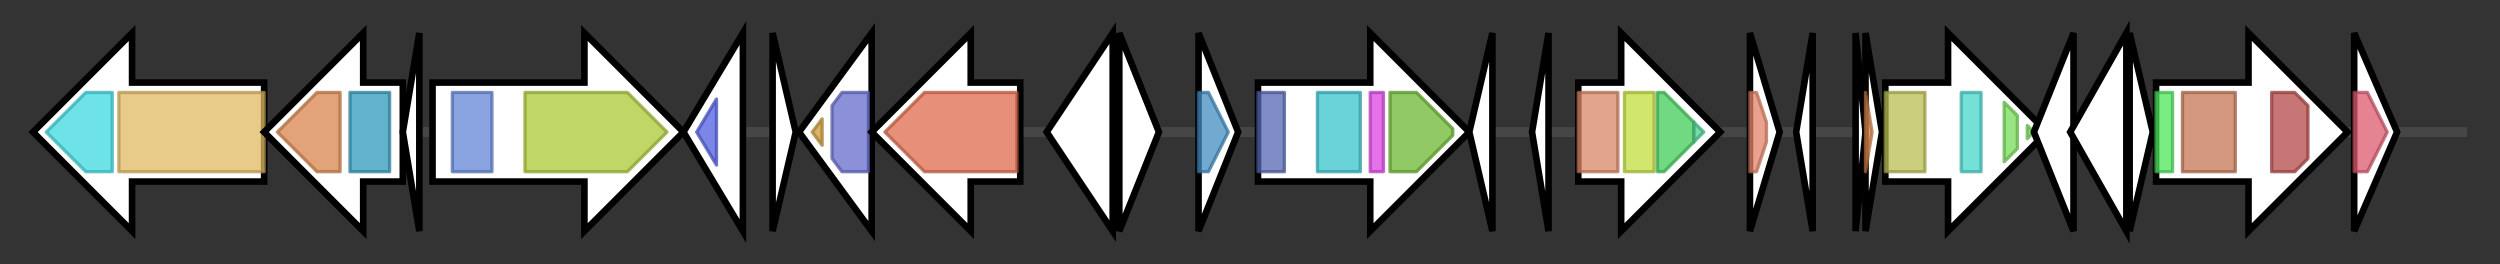 <svg version="1.1" baseProfile="full" xmlns="http://www.w3.org/2000/svg" width="757.167" height="80">
	<rect width="100%" height="100%" fill="#333333" stroke="none"/>
	<g>
		<line x1="10" y1="40.0" x2="747.167" y2="40.0" style="stroke:rgb(70,70,70); stroke-width:3 "/>
		<g>
			<title> (ctg53_1)</title>
			<polygon class=" (ctg53_1)" points="80,25 40,25 40,10 10,40 40,70 40,55 80,55" fill="rgb(255,255,255)" fill-opacity="1.0" stroke="rgb(0,0,0)" stroke-width="2"  />
			<g>
				<title>AMP-binding (PF00501)
"AMP-binding enzyme"</title>
				<polygon class="PF00501" points="14,40 26,28 34,28 34,52 26,52" stroke-linejoin="round" width="24" height="24" fill="rgb(60,217,223)" stroke="rgb(48,173,178)" stroke-width="1" opacity="0.75" />
			</g>
			<g>
				<title>Condensation (PF00668)
"Condensation domain"</title>
				<rect class="PF00668" x="36" y="28" stroke-linejoin="round" width="44" height="24" fill="rgb(224,184,98)" stroke="rgb(179,147,78)" stroke-width="1" opacity="0.75" />
			</g>
		</g>
		<g>
			<title> (ctg53_2)</title>
			<polygon class=" (ctg53_2)" points="122,25 110,25 110,10 80,40 110,70 110,55 122,55" fill="rgb(255,255,255)" fill-opacity="1.0" stroke="rgb(0,0,0)" stroke-width="2"  />
			<g>
				<title>Esterase (PF00756)
"Putative esterase"</title>
				<polygon class="PF00756" points="84,40 96,28 103,28 103,52 96,52" stroke-linejoin="round" width="21" height="24" fill="rgb(217,132,77)" stroke="rgb(173,105,61)" stroke-width="1" opacity="0.75" />
			</g>
			<g>
				<title>Enterochelin_N (PF11806)
"Enterochelin esterase, N-terminal"</title>
				<rect class="PF11806" x="106" y="28" stroke-linejoin="round" width="12" height="24" fill="rgb(49,154,189)" stroke="rgb(39,123,151)" stroke-width="1" opacity="0.75" />
			</g>
		</g>
		<g>
			<title> (ctg53_3)</title>
			<polygon class=" (ctg53_3)" points="122,40 127,10 127,70" fill="rgb(255,255,255)" fill-opacity="1.0" stroke="rgb(0,0,0)" stroke-width="2"  />
		</g>
		<g>
			<title> (ctg53_4)</title>
			<polygon class=" (ctg53_4)" points="131,25 177,25 177,10 207,40 177,70 177,55 131,55" fill="rgb(255,255,255)" fill-opacity="1.0" stroke="rgb(0,0,0)" stroke-width="2"  />
			<g>
				<title>Plug (PF07715)
"TonB-dependent Receptor Plug Domain"</title>
				<rect class="PF07715" x="137" y="28" stroke-linejoin="round" width="12" height="24" fill="rgb(99,133,214)" stroke="rgb(79,106,171)" stroke-width="1" opacity="0.75" />
			</g>
			<g>
				<title>TonB_dep_Rec (PF00593)
"TonB dependent receptor"</title>
				<polygon class="PF00593" points="159,28 190,28 202,40 190,52 159,52" stroke-linejoin="round" width="47" height="24" fill="rgb(171,200,51)" stroke="rgb(136,160,40)" stroke-width="1" opacity="0.75" />
			</g>
		</g>
		<g>
			<title> (ctg53_5)</title>
			<polygon class=" (ctg53_5)" points="207,40 225,10 225,70" fill="rgb(255,255,255)" fill-opacity="1.0" stroke="rgb(0,0,0)" stroke-width="2"  />
			<g>
				<title>HATPase_c (PF02518)
"Histidine kinase-, DNA gyrase B-, and HSP90-like ATPase"</title>
				<polygon class="PF02518" points="211,40 217,30 217,50" stroke-linejoin="round" width="10" height="24" fill="rgb(80,94,225)" stroke="rgb(64,75,180)" stroke-width="1" opacity="0.75" />
			</g>
		</g>
		<g>
			<title> (ctg53_6)</title>
			<polygon class=" (ctg53_6)" points="234,10 241,40 234,70" fill="rgb(255,255,255)" fill-opacity="1.0" stroke="rgb(0,0,0)" stroke-width="2"  />
		</g>
		<g>
			<title> (ctg53_7)</title>
			<polygon class=" (ctg53_7)" points="242,40 264,10 264,70" fill="rgb(255,255,255)" fill-opacity="1.0" stroke="rgb(0,0,0)" stroke-width="2"  />
			<g>
				<title>Trans_reg_C (PF00486)
"Transcriptional regulatory protein, C terminal"</title>
				<polygon class="PF00486" points="246,40 249,36 249,44" stroke-linejoin="round" width="7" height="24" fill="rgb(204,153,57)" stroke="rgb(163,122,45)" stroke-width="1" opacity="0.75" />
			</g>
			<g>
				<title>Response_reg (PF00072)
"Response regulator receiver domain"</title>
				<polygon class="PF00072" points="252,32 255,28 263,28 263,52 255,52 252,48" stroke-linejoin="round" width="11" height="24" fill="rgb(100,107,203)" stroke="rgb(80,85,162)" stroke-width="1" opacity="0.75" />
			</g>
		</g>
		<g>
			<title> (ctg53_8)</title>
			<polygon class=" (ctg53_8)" points="309,25 294,25 294,10 264,40 294,70 294,55 309,55" fill="rgb(255,255,255)" fill-opacity="1.0" stroke="rgb(0,0,0)" stroke-width="2"  />
			<g>
				<title>Peptidase_S13 (PF02113)
"D-Ala-D-Ala carboxypeptidase 3 (S13) family"</title>
				<polygon class="PF02113" points="268,40 280,28 308,28 308,52 280,52" stroke-linejoin="round" width="44" height="24" fill="rgb(222,106,76)" stroke="rgb(177,84,60)" stroke-width="1" opacity="0.75" />
			</g>
		</g>
		<g>
			<title> (ctg53_9)</title>
			<polygon class=" (ctg53_9)" points="317,40 337,10 337,70" fill="rgb(255,255,255)" fill-opacity="1.0" stroke="rgb(0,0,0)" stroke-width="2"  />
		</g>
		<g>
			<title> (ctg53_10)</title>
			<polygon class=" (ctg53_10)" points="339,10 351,40 339,70" fill="rgb(255,255,255)" fill-opacity="1.0" stroke="rgb(0,0,0)" stroke-width="2"  />
		</g>
		<g>
			<title> (ctg53_11)</title>
			<polygon class=" (ctg53_11)" points="363,10 375,40 363,70" fill="rgb(255,255,255)" fill-opacity="1.0" stroke="rgb(0,0,0)" stroke-width="2"  />
			<g>
				<title>FtsJ (PF01728)
"FtsJ-like methyltransferase"</title>
				<polygon class="PF01728" points="363,28 366,28 372,40 366,52 363,52" stroke-linejoin="round" width="12" height="24" fill="rgb(66,140,192)" stroke="rgb(52,111,153)" stroke-width="1" opacity="0.75" />
			</g>
		</g>
		<g>
			<title> (ctg53_12)</title>
			<polygon class=" (ctg53_12)" points="381,25 415,25 415,10 445,40 415,70 415,55 381,55" fill="rgb(255,255,255)" fill-opacity="1.0" stroke="rgb(0,0,0)" stroke-width="2"  />
			<g>
				<title>FtsH_ext (PF06480)
"FtsH Extracellular"</title>
				<rect class="PF06480" x="381" y="28" stroke-linejoin="round" width="8" height="24" fill="rgb(86,101,178)" stroke="rgb(68,80,142)" stroke-width="1" opacity="0.75" />
			</g>
			<g>
				<title>AAA (PF00004)
"ATPase family associated with various cellular activities (AAA)"</title>
				<rect class="PF00004" x="399" y="28" stroke-linejoin="round" width="13" height="24" fill="rgb(57,194,204)" stroke="rgb(45,155,163)" stroke-width="1" opacity="0.75" />
			</g>
			<g>
				<title>AAA_lid_3 (PF17862)
"AAA+ lid domain"</title>
				<rect class="PF17862" x="415" y="28" stroke-linejoin="round" width="4" height="24" fill="rgb(219,69,225)" stroke="rgb(175,55,180)" stroke-width="1" opacity="0.75" />
			</g>
			<g>
				<title>Peptidase_M41 (PF01434)
"Peptidase family M41"</title>
				<polygon class="PF01434" points="421,28 429,28 440,39 440,41 429,52 421,52" stroke-linejoin="round" width="19" height="24" fill="rgb(108,182,48)" stroke="rgb(86,145,38)" stroke-width="1" opacity="0.75" />
			</g>
		</g>
		<g>
			<title> (ctg53_13)</title>
			<polygon class=" (ctg53_13)" points="445,40 452,10 452,70" fill="rgb(255,255,255)" fill-opacity="1.0" stroke="rgb(0,0,0)" stroke-width="2"  />
		</g>
		<g>
			<title> (ctg53_14)</title>
			<polygon class=" (ctg53_14)" points="464,40 469,10 469,70" fill="rgb(255,255,255)" fill-opacity="1.0" stroke="rgb(0,0,0)" stroke-width="2"  />
		</g>
		<g>
			<title> (ctg53_15)</title>
			<polygon class=" (ctg53_15)" points="478,25 491,25 491,10 521,40 491,70 491,55 478,55" fill="rgb(255,255,255)" fill-opacity="1.0" stroke="rgb(0,0,0)" stroke-width="2"  />
			<g>
				<title>PGM_PMM_I (PF02878)
"Phosphoglucomutase/phosphomannomutase, alpha/beta/alpha domain I"</title>
				<rect class="PF02878" x="478" y="28" stroke-linejoin="round" width="12" height="24" fill="rgb(217,133,102)" stroke="rgb(173,106,81)" stroke-width="1" opacity="0.75" />
			</g>
			<g>
				<title>PGM_PMM_II (PF02879)
"Phosphoglucomutase/phosphomannomutase, alpha/beta/alpha domain II"</title>
				<rect class="PF02879" x="492" y="28" stroke-linejoin="round" width="9" height="24" fill="rgb(192,221,60)" stroke="rgb(153,176,48)" stroke-width="1" opacity="0.75" />
			</g>
			<g>
				<title>PGM_PMM_III (PF02880)
"Phosphoglucomutase/phosphomannomutase, alpha/beta/alpha domain III"</title>
				<polygon class="PF02880" points="502,28 504,28 513,37 513,43 504,52 502,52" stroke-linejoin="round" width="11" height="24" fill="rgb(67,204,90)" stroke="rgb(53,163,72)" stroke-width="1" opacity="0.75" />
			</g>
			<g>
				<title>PGM_PMM_IV (PF00408)
"Phosphoglucomutase/phosphomannomutase, C-terminal domain"</title>
				<polygon class="PF00408" points="513,37 516,40 513,43" stroke-linejoin="round" width="6" height="24" fill="rgb(74,205,143)" stroke="rgb(59,164,114)" stroke-width="1" opacity="0.75" />
			</g>
		</g>
		<g>
			<title> (ctg53_16)</title>
			<polygon class=" (ctg53_16)" points="530,10 539,40 530,70" fill="rgb(255,255,255)" fill-opacity="1.0" stroke="rgb(0,0,0)" stroke-width="2"  />
			<g>
				<title>SecG (PF03840)
"Preprotein translocase SecG subunit"</title>
				<polygon class="PF03840" points="530,28 532,28 535,37 535,43 532,52 530,52" stroke-linejoin="round" width="5" height="24" fill="rgb(226,130,104)" stroke="rgb(180,104,83)" stroke-width="1" opacity="0.75" />
			</g>
		</g>
		<g>
			<title> (ctg53_17)</title>
			<polygon class=" (ctg53_17)" points="544,40 549,10 549,70" fill="rgb(255,255,255)" fill-opacity="1.0" stroke="rgb(0,0,0)" stroke-width="2"  />
		</g>
		<g>
			<title> (ctg53_18)</title>
			<polygon class=" (ctg53_18)" points="562,10 565,40 562,70" fill="rgb(255,255,255)" fill-opacity="1.0" stroke="rgb(0,0,0)" stroke-width="2"  />
		</g>
		<g>
			<title> (ctg53_19)</title>
			<polygon class=" (ctg53_19)" points="565,10 570,40 565,70" fill="rgb(255,255,255)" fill-opacity="1.0" stroke="rgb(0,0,0)" stroke-width="2"  />
			<g>
				<title>DUF150_C (PF17384)
"RimP C-terminal SH3 domain"</title>
				<polygon class="PF17384" points="565,28 567,40 565,52" stroke-linejoin="round" width="5" height="24" fill="rgb(216,131,73)" stroke="rgb(172,104,58)" stroke-width="1" opacity="0.75" />
			</g>
		</g>
		<g>
			<title> (ctg53_20)</title>
			<polygon class=" (ctg53_20)" points="571,25 590,25 590,10 620,40 590,70 590,55 571,55" fill="rgb(255,255,255)" fill-opacity="1.0" stroke="rgb(0,0,0)" stroke-width="2"  />
			<g>
				<title>NusA_N (PF08529)
"NusA N-terminal domain"</title>
				<rect class="PF08529" x="571" y="28" stroke-linejoin="round" width="12" height="24" fill="rgb(185,191,82)" stroke="rgb(148,152,65)" stroke-width="1" opacity="0.75" />
			</g>
			<g>
				<title>KH_5 (PF13184)
"NusA-like KH domain"</title>
				<rect class="PF13184" x="594" y="28" stroke-linejoin="round" width="6" height="24" fill="rgb(70,213,202)" stroke="rgb(56,170,161)" stroke-width="1" opacity="0.75" />
			</g>
			<g>
				<title>HHH_5 (PF14520)
"Helix-hairpin-helix domain"</title>
				<polygon class="PF14520" points="607,31 611,35 611,45 607,49" stroke-linejoin="round" width="4" height="24" fill="rgb(118,220,87)" stroke="rgb(94,176,69)" stroke-width="1" opacity="0.75" />
			</g>
			<g>
				<title>HHH_5 (PF14520)
"Helix-hairpin-helix domain"</title>
				<polygon class="PF14520" points="614,38 616,40 614,42" stroke-linejoin="round" width="5" height="24" fill="rgb(118,220,87)" stroke="rgb(94,176,69)" stroke-width="1" opacity="0.75" />
			</g>
		</g>
		<g>
			<title> (ctg53_21)</title>
			<polygon class=" (ctg53_21)" points="616,40 628,10 628,70" fill="rgb(255,255,255)" fill-opacity="1.0" stroke="rgb(0,0,0)" stroke-width="2"  />
		</g>
		<g>
			<title> (ctg53_22)</title>
			<polygon class=" (ctg53_22)" points="627,40 644,10 644,70" fill="rgb(255,255,255)" fill-opacity="1.0" stroke="rgb(0,0,0)" stroke-width="2"  />
		</g>
		<g>
			<title> (ctg53_23)</title>
			<polygon class=" (ctg53_23)" points="645,10 652,40 645,70" fill="rgb(255,255,255)" fill-opacity="1.0" stroke="rgb(0,0,0)" stroke-width="2"  />
		</g>
		<g>
			<title> (ctg53_24)</title>
			<polygon class=" (ctg53_24)" points="653,25 681,25 681,10 711,40 681,70 681,55 653,55" fill="rgb(255,255,255)" fill-opacity="1.0" stroke="rgb(0,0,0)" stroke-width="2"  />
			<g>
				<title>IF2_N (PF04760)
"Translation initiation factor IF-2, N-terminal region"</title>
				<rect class="PF04760" x="653" y="28" stroke-linejoin="round" width="5" height="24" fill="rgb(76,229,91)" stroke="rgb(60,183,72)" stroke-width="1" opacity="0.75" />
			</g>
			<g>
				<title>GTP_EFTU (PF00009)
"Elongation factor Tu GTP binding domain"</title>
				<rect class="PF00009" x="661" y="28" stroke-linejoin="round" width="16" height="24" fill="rgb(196,118,83)" stroke="rgb(156,94,66)" stroke-width="1" opacity="0.75" />
			</g>
			<g>
				<title>IF-2 (PF11987)
"Translation-initiation factor 2"</title>
				<polygon class="PF11987" points="688,28 695,28 699,32 699,48 695,52 688,52" stroke-linejoin="round" width="11" height="24" fill="rgb(180,73,72)" stroke="rgb(144,58,57)" stroke-width="1" opacity="0.75" />
			</g>
		</g>
		<g>
			<title> (ctg53_25)</title>
			<polygon class=" (ctg53_25)" points="713,10 726,40 713,70" fill="rgb(255,255,255)" fill-opacity="1.0" stroke="rgb(0,0,0)" stroke-width="2"  />
			<g>
				<title>RBFA (PF02033)
"Ribosome-binding factor A"</title>
				<polygon class="PF02033" points="713,28 717,28 723,40 723,40 717,52 713,52" stroke-linejoin="round" width="10" height="24" fill="rgb(221,90,110)" stroke="rgb(176,72,88)" stroke-width="1" opacity="0.75" />
			</g>
		</g>
	</g>
</svg>
